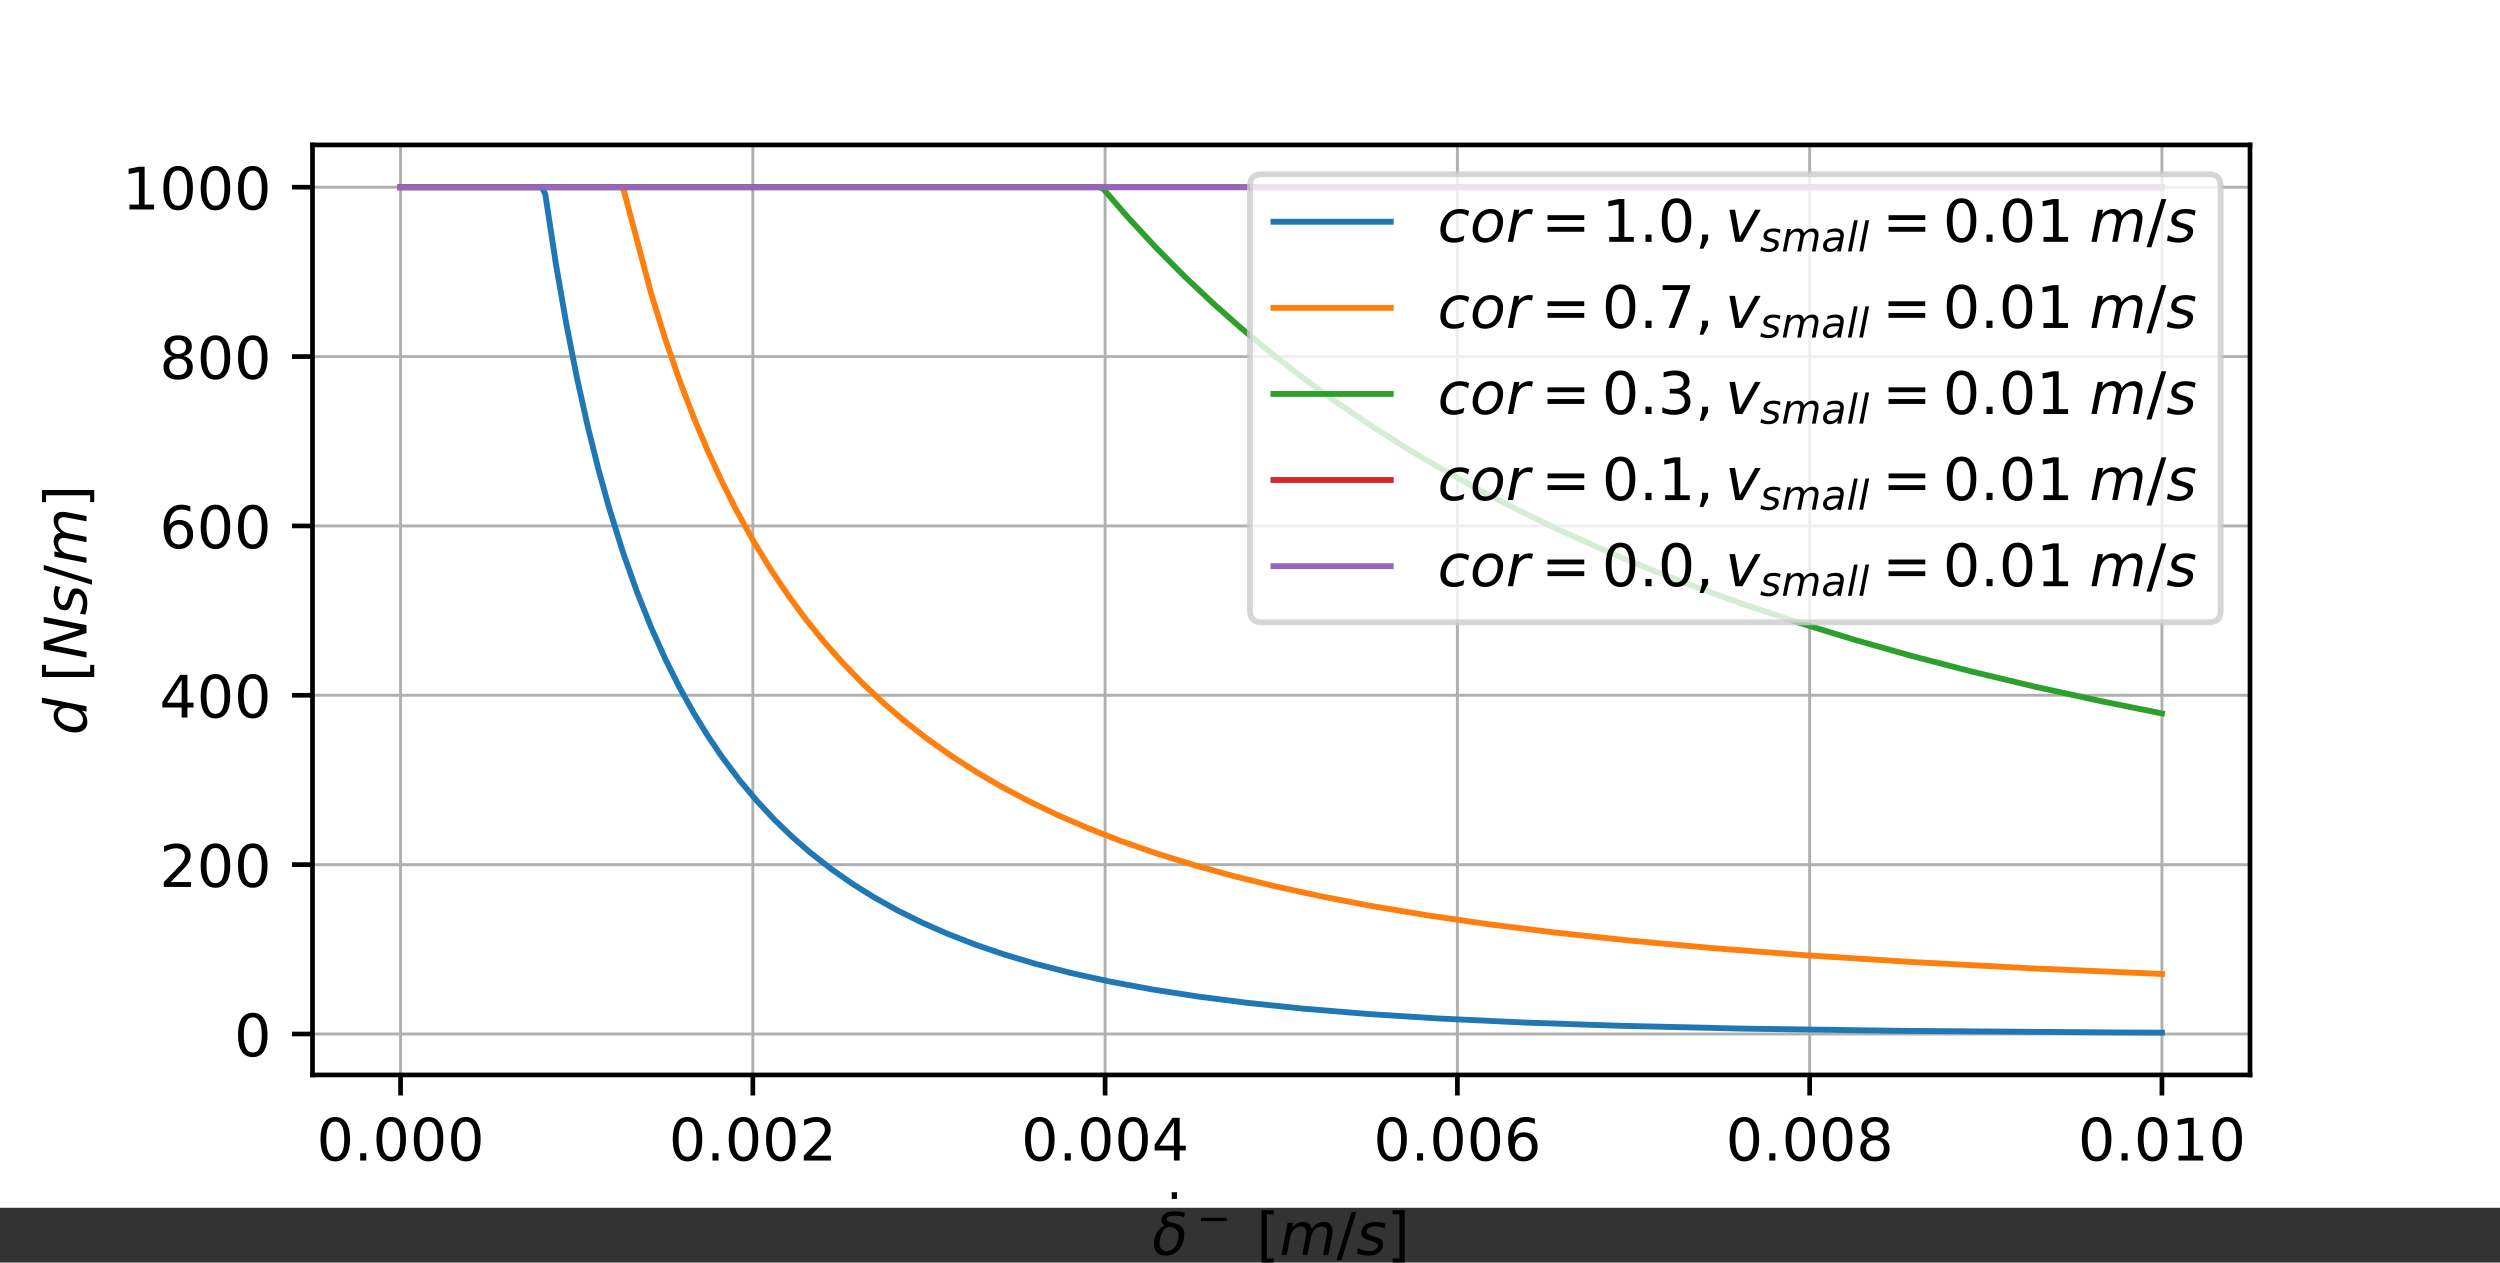 <?xml version="1.0" encoding="UTF-8" standalone="no"?>
<!-- Created with matplotlib (http://matplotlib.org/) -->

<svg
   xmlns:dc="http://purl.org/dc/elements/1.1/"
   xmlns:cc="http://creativecommons.org/ns#"
   xmlns:rdf="http://www.w3.org/1999/02/22-rdf-syntax-ns#"
   xmlns:svg="http://www.w3.org/2000/svg"
   xmlns="http://www.w3.org/2000/svg"
   xmlns:xlink="http://www.w3.org/1999/xlink"
   xmlns:sodipodi="http://sodipodi.sourceforge.net/DTD/sodipodi-0.dtd"
   xmlns:inkscape="http://www.inkscape.org/namespaces/inkscape"
   height="215.256pt"
   version="1.1"
   viewBox="0 0 426.24 215.256"
   width="426.24pt"
   id="svg636"
   sodipodi:docname="plot_damping2.svg"
   inkscape:version="0.92.4 (5da689c313, 2019-01-14)">
  <rect x="0" y="0" width="426.24" height="215.256" fill="#333333" stroke="none"/>
  <sodipodi:namedview
     pagecolor="#ffffff"
     bordercolor="#666666"
     borderopacity="1"
     objecttolerance="10"
     gridtolerance="10"
     guidetolerance="10"
     inkscape:pageopacity="0"
     inkscape:pageshadow="2"
     inkscape:window-width="1340"
     inkscape:window-height="760"
     id="namedview638"
     showgrid="false"
     inkscape:zoom="0.50528169"
     inkscape:cx="37.602787"
     inkscape:cy="150.34174"
     inkscape:window-x="203"
     inkscape:window-y="44"
     inkscape:window-maximized="0"
     inkscape:current-layer="svg636" />
  <defs
     id="defs4"
     style="stroke-linecap:butt;stroke-linejoin:round">
    <style
       type="text/css"
       id="style2">
*{stroke-linecap:butt;stroke-linejoin:round;}
  </style>
  </defs>
  <g
     id="figure_1"
     style="stroke-linecap:butt;stroke-linejoin:round">
    <g
       id="patch_1"
       style="stroke-linecap:butt;stroke-linejoin:round">
      <path
         d="M 0,205.92 H 426.24 V 0 H 0 Z"
         style="fill:#ffffff;stroke-linecap:butt;stroke-linejoin:round"
         id="path6"
         inkscape:connector-curvature="0" />
    </g>
    <g
       id="axes_1"
       style="stroke-linecap:butt;stroke-linejoin:round">
      <g
         id="patch_2"
         style="stroke-linecap:butt;stroke-linejoin:round">
        <path
           d="M 53.28,183.269 H 383.616 V 24.71 H 53.28 Z"
           style="fill:#ffffff;stroke-linecap:butt;stroke-linejoin:round"
           id="path9"
           inkscape:connector-curvature="0" />
      </g>
      <g
         id="matplotlib.axis_1"
         style="stroke-linecap:butt;stroke-linejoin:round">
        <g
           id="xtick_1"
           style="stroke-linecap:butt;stroke-linejoin:round">
          <g
             id="line2d_1"
             style="stroke-linecap:butt;stroke-linejoin:round">
            <path
               clip-path="url(#pf0e136950c)"
               d="M 68.295,183.269 V 24.71"
               style="fill:none;stroke:#b0b0b0;stroke-width:0.5;stroke-linecap:square;stroke-linejoin:round"
               id="path12"
               inkscape:connector-curvature="0" />
          </g>
          <g
             id="line2d_2"
             style="stroke-linecap:butt;stroke-linejoin:round">
            <defs
               id="defs16">
              <path
                 d="M 0,0 V 3.5"
                 id="me7df1931cd"
                 style="stroke:#000000;stroke-width:0.8;stroke-linecap:butt;stroke-linejoin:round"
                 inkscape:connector-curvature="0" />
            </defs>
            <g
               id="g20"
               style="stroke-linecap:butt;stroke-linejoin:round">
              <use
                 style="stroke:#000000;stroke-width:0.8;stroke-linecap:butt;stroke-linejoin:round"
                 x="68.295"
                 xlink:href="#me7df1931cd"
                 y="183.269"
                 id="use18"
                 width="100%"
                 height="100%" />
            </g>
          </g>
          <g
             id="text_1"
             style="stroke-linecap:butt;stroke-linejoin:round">
            <!-- 0.000 -->
            <defs
               id="defs25">
              <path
                 d="m 31.781,66.406 q -7.609,0 -11.453,-7.5 Q 16.5,51.422 16.5,36.375 q 0,-14.984 3.828,-22.484 3.844,-7.5 11.453,-7.5 7.672,0 11.5,7.5 3.844,7.5 3.844,22.484 0,15.047 -3.844,22.531 -3.828,7.5 -11.5,7.5 z m 0,7.812 q 12.266,0 18.734,-9.703 6.469,-9.688 6.469,-28.141 0,-18.406 -6.469,-28.109 -6.469,-9.688 -18.734,-9.688 -12.25,0 -18.719,9.688 Q 6.594,17.969 6.594,36.375 q 0,18.453 6.469,28.141 6.469,9.703 18.719,9.703 z"
                 id="DejaVuSans-30"
                 inkscape:connector-curvature="0"
                 style="stroke-linecap:butt;stroke-linejoin:round" />
              <path
                 d="M 10.688,12.406 H 21 V 0 H 10.688 Z"
                 id="DejaVuSans-2e"
                 inkscape:connector-curvature="0"
                 style="stroke-linecap:butt;stroke-linejoin:round" />
            </defs>
            <g
               transform="matrix(0.1,0,0,-0.1,53.981,197.867)"
               id="g37"
               style="stroke-linecap:butt;stroke-linejoin:round">
              <use
                 xlink:href="#DejaVuSans-30"
                 id="use27"
                 style="stroke-linecap:butt;stroke-linejoin:round"
                 x="0"
                 y="0"
                 width="100%"
                 height="100%" />
              <use
                 x="63.623"
                 xlink:href="#DejaVuSans-2e"
                 id="use29"
                 style="stroke-linecap:butt;stroke-linejoin:round"
                 y="0"
                 width="100%"
                 height="100%" />
              <use
                 x="95.41"
                 xlink:href="#DejaVuSans-30"
                 id="use31"
                 style="stroke-linecap:butt;stroke-linejoin:round"
                 y="0"
                 width="100%"
                 height="100%" />
              <use
                 x="159.033"
                 xlink:href="#DejaVuSans-30"
                 id="use33"
                 style="stroke-linecap:butt;stroke-linejoin:round"
                 y="0"
                 width="100%"
                 height="100%" />
              <use
                 x="222.656"
                 xlink:href="#DejaVuSans-30"
                 id="use35"
                 style="stroke-linecap:butt;stroke-linejoin:round"
                 y="0"
                 width="100%"
                 height="100%" />
            </g>
          </g>
        </g>
        <g
           id="xtick_2"
           style="stroke-linecap:butt;stroke-linejoin:round">
          <g
             id="line2d_3"
             style="stroke-linecap:butt;stroke-linejoin:round">
            <path
               clip-path="url(#pf0e136950c)"
               d="M 128.356,183.269 V 24.71"
               style="fill:none;stroke:#b0b0b0;stroke-width:0.5;stroke-linecap:square;stroke-linejoin:round"
               id="path41"
               inkscape:connector-curvature="0" />
          </g>
          <g
             id="line2d_4"
             style="stroke-linecap:butt;stroke-linejoin:round">
            <g
               id="g46"
               style="stroke-linecap:butt;stroke-linejoin:round">
              <use
                 style="stroke:#000000;stroke-width:0.8;stroke-linecap:butt;stroke-linejoin:round"
                 x="128.356"
                 xlink:href="#me7df1931cd"
                 y="183.269"
                 id="use44"
                 width="100%"
                 height="100%" />
            </g>
          </g>
          <g
             id="text_2"
             style="stroke-linecap:butt;stroke-linejoin:round">
            <!-- 0.002 -->
            <defs
               id="defs50">
              <path
                 d="M 19.188,8.297 H 53.609 V 0 H 7.328 v 8.297 q 5.609,5.812 15.297,15.594 9.703,9.797 12.188,12.641 4.734,5.312 6.609,9 1.891,3.688 1.891,7.25 0,5.812 -4.078,9.469 -4.078,3.672 -10.625,3.672 -4.641,0 -9.797,-1.609 -5.141,-1.609 -11,-4.891 v 9.969 Q 13.766,71.781 18.938,73 q 5.188,1.219 9.484,1.219 11.328,0 18.062,-5.672 6.734,-5.656 6.734,-15.125 0,-4.5 -1.688,-8.531 Q 49.859,40.875 45.406,35.406 44.188,33.984 37.641,27.219 31.109,20.453 19.188,8.297 Z"
                 id="DejaVuSans-32"
                 inkscape:connector-curvature="0"
                 style="stroke-linecap:butt;stroke-linejoin:round" />
            </defs>
            <g
               transform="matrix(0.1,0,0,-0.1,114.042,197.867)"
               id="g62"
               style="stroke-linecap:butt;stroke-linejoin:round">
              <use
                 xlink:href="#DejaVuSans-30"
                 id="use52"
                 style="stroke-linecap:butt;stroke-linejoin:round"
                 x="0"
                 y="0"
                 width="100%"
                 height="100%" />
              <use
                 x="63.623"
                 xlink:href="#DejaVuSans-2e"
                 id="use54"
                 style="stroke-linecap:butt;stroke-linejoin:round"
                 y="0"
                 width="100%"
                 height="100%" />
              <use
                 x="95.41"
                 xlink:href="#DejaVuSans-30"
                 id="use56"
                 style="stroke-linecap:butt;stroke-linejoin:round"
                 y="0"
                 width="100%"
                 height="100%" />
              <use
                 x="159.033"
                 xlink:href="#DejaVuSans-30"
                 id="use58"
                 style="stroke-linecap:butt;stroke-linejoin:round"
                 y="0"
                 width="100%"
                 height="100%" />
              <use
                 x="222.656"
                 xlink:href="#DejaVuSans-32"
                 id="use60"
                 style="stroke-linecap:butt;stroke-linejoin:round"
                 y="0"
                 width="100%"
                 height="100%" />
            </g>
          </g>
        </g>
        <g
           id="xtick_3"
           style="stroke-linecap:butt;stroke-linejoin:round">
          <g
             id="line2d_5"
             style="stroke-linecap:butt;stroke-linejoin:round">
            <path
               clip-path="url(#pf0e136950c)"
               d="M 188.417,183.269 V 24.71"
               style="fill:none;stroke:#b0b0b0;stroke-width:0.5;stroke-linecap:square;stroke-linejoin:round"
               id="path66"
               inkscape:connector-curvature="0" />
          </g>
          <g
             id="line2d_6"
             style="stroke-linecap:butt;stroke-linejoin:round">
            <g
               id="g71"
               style="stroke-linecap:butt;stroke-linejoin:round">
              <use
                 style="stroke:#000000;stroke-width:0.8;stroke-linecap:butt;stroke-linejoin:round"
                 x="188.417"
                 xlink:href="#me7df1931cd"
                 y="183.269"
                 id="use69"
                 width="100%"
                 height="100%" />
            </g>
          </g>
          <g
             id="text_3"
             style="stroke-linecap:butt;stroke-linejoin:round">
            <!-- 0.004 -->
            <defs
               id="defs75">
              <path
                 d="M 37.797,64.312 12.891,25.391 h 24.906 z m -2.594,8.594 h 12.406 V 25.391 h 10.406 V 17.188 H 47.609 V 0 h -9.812 V 17.188 H 4.891 v 9.516 z"
                 id="DejaVuSans-34"
                 inkscape:connector-curvature="0"
                 style="stroke-linecap:butt;stroke-linejoin:round" />
            </defs>
            <g
               transform="matrix(0.1,0,0,-0.1,174.103,197.867)"
               id="g87"
               style="stroke-linecap:butt;stroke-linejoin:round">
              <use
                 xlink:href="#DejaVuSans-30"
                 id="use77"
                 style="stroke-linecap:butt;stroke-linejoin:round"
                 x="0"
                 y="0"
                 width="100%"
                 height="100%" />
              <use
                 x="63.623"
                 xlink:href="#DejaVuSans-2e"
                 id="use79"
                 style="stroke-linecap:butt;stroke-linejoin:round"
                 y="0"
                 width="100%"
                 height="100%" />
              <use
                 x="95.41"
                 xlink:href="#DejaVuSans-30"
                 id="use81"
                 style="stroke-linecap:butt;stroke-linejoin:round"
                 y="0"
                 width="100%"
                 height="100%" />
              <use
                 x="159.033"
                 xlink:href="#DejaVuSans-30"
                 id="use83"
                 style="stroke-linecap:butt;stroke-linejoin:round"
                 y="0"
                 width="100%"
                 height="100%" />
              <use
                 x="222.656"
                 xlink:href="#DejaVuSans-34"
                 id="use85"
                 style="stroke-linecap:butt;stroke-linejoin:round"
                 y="0"
                 width="100%"
                 height="100%" />
            </g>
          </g>
        </g>
        <g
           id="xtick_4"
           style="stroke-linecap:butt;stroke-linejoin:round">
          <g
             id="line2d_7"
             style="stroke-linecap:butt;stroke-linejoin:round">
            <path
               clip-path="url(#pf0e136950c)"
               d="M 248.479,183.269 V 24.71"
               style="fill:none;stroke:#b0b0b0;stroke-width:0.5;stroke-linecap:square;stroke-linejoin:round"
               id="path91"
               inkscape:connector-curvature="0" />
          </g>
          <g
             id="line2d_8"
             style="stroke-linecap:butt;stroke-linejoin:round">
            <g
               id="g96"
               style="stroke-linecap:butt;stroke-linejoin:round">
              <use
                 style="stroke:#000000;stroke-width:0.8;stroke-linecap:butt;stroke-linejoin:round"
                 x="248.479"
                 xlink:href="#me7df1931cd"
                 y="183.269"
                 id="use94"
                 width="100%"
                 height="100%" />
            </g>
          </g>
          <g
             id="text_4"
             style="stroke-linecap:butt;stroke-linejoin:round">
            <!-- 0.006 -->
            <defs
               id="defs100">
              <path
                 d="m 33.016,40.375 q -6.641,0 -10.531,-4.547 -3.875,-4.531 -3.875,-12.438 0,-7.859 3.875,-12.438 3.891,-4.562 10.531,-4.562 6.641,0 10.516,4.562 3.875,4.578 3.875,12.438 0,7.906 -3.875,12.438 Q 39.656,40.375 33.016,40.375 Z M 52.594,71.297 V 62.312 q -3.719,1.75 -7.5,2.672 -3.781,0.938 -7.5,0.938 -9.766,0 -14.922,-6.594 -5.141,-6.594 -5.875,-19.922 2.875,4.25 7.219,6.516 4.359,2.266 9.578,2.266 10.984,0 17.359,-6.672 6.375,-6.656 6.375,-18.125 0,-11.234 -6.641,-18.031 -6.641,-6.781 -17.672,-6.781 -12.656,0 -19.344,9.688 -6.688,9.703 -6.688,28.109 0,17.281 8.203,27.562 8.203,10.281 22.016,10.281 3.719,0 7.5,-0.734 3.781,-0.734 7.891,-2.188 z"
                 id="DejaVuSans-36"
                 inkscape:connector-curvature="0"
                 style="stroke-linecap:butt;stroke-linejoin:round" />
            </defs>
            <g
               transform="matrix(0.1,0,0,-0.1,234.164,197.867)"
               id="g112"
               style="stroke-linecap:butt;stroke-linejoin:round">
              <use
                 xlink:href="#DejaVuSans-30"
                 id="use102"
                 style="stroke-linecap:butt;stroke-linejoin:round"
                 x="0"
                 y="0"
                 width="100%"
                 height="100%" />
              <use
                 x="63.623"
                 xlink:href="#DejaVuSans-2e"
                 id="use104"
                 style="stroke-linecap:butt;stroke-linejoin:round"
                 y="0"
                 width="100%"
                 height="100%" />
              <use
                 x="95.41"
                 xlink:href="#DejaVuSans-30"
                 id="use106"
                 style="stroke-linecap:butt;stroke-linejoin:round"
                 y="0"
                 width="100%"
                 height="100%" />
              <use
                 x="159.033"
                 xlink:href="#DejaVuSans-30"
                 id="use108"
                 style="stroke-linecap:butt;stroke-linejoin:round"
                 y="0"
                 width="100%"
                 height="100%" />
              <use
                 x="222.656"
                 xlink:href="#DejaVuSans-36"
                 id="use110"
                 style="stroke-linecap:butt;stroke-linejoin:round"
                 y="0"
                 width="100%"
                 height="100%" />
            </g>
          </g>
        </g>
        <g
           id="xtick_5"
           style="stroke-linecap:butt;stroke-linejoin:round">
          <g
             id="line2d_9"
             style="stroke-linecap:butt;stroke-linejoin:round">
            <path
               clip-path="url(#pf0e136950c)"
               d="M 308.54,183.269 V 24.71"
               style="fill:none;stroke:#b0b0b0;stroke-width:0.5;stroke-linecap:square;stroke-linejoin:round"
               id="path116"
               inkscape:connector-curvature="0" />
          </g>
          <g
             id="line2d_10"
             style="stroke-linecap:butt;stroke-linejoin:round">
            <g
               id="g121"
               style="stroke-linecap:butt;stroke-linejoin:round">
              <use
                 style="stroke:#000000;stroke-width:0.8;stroke-linecap:butt;stroke-linejoin:round"
                 x="308.54"
                 xlink:href="#me7df1931cd"
                 y="183.269"
                 id="use119"
                 width="100%"
                 height="100%" />
            </g>
          </g>
          <g
             id="text_5"
             style="stroke-linecap:butt;stroke-linejoin:round">
            <!-- 0.008 -->
            <defs
               id="defs125">
              <path
                 d="m 31.781,34.625 q -7.031,0 -11.062,-3.766 -4.016,-3.766 -4.016,-10.344 0,-6.594 4.016,-10.359 4.031,-3.766 11.062,-3.766 7.031,0 11.078,3.781 4.062,3.797 4.062,10.344 0,6.578 -4.031,10.344 Q 38.875,34.625 31.781,34.625 Z m -9.859,4.188 Q 15.578,40.375 12.031,44.719 8.5,49.078 8.5,55.328 q 0,8.734 6.219,13.812 6.234,5.078 17.062,5.078 10.891,0 17.094,-5.078 6.203,-5.078 6.203,-13.812 0,-6.25 -3.547,-10.609 Q 48,40.375 41.703,38.812 q 7.125,-1.656 11.094,-6.5 3.984,-4.828 3.984,-11.797 0,-10.609 -6.469,-16.281 -6.469,-5.656 -18.531,-5.656 -12.047,0 -18.531,5.656 -6.469,5.672 -6.469,16.281 0,6.969 4,11.797 4.016,4.844 11.141,6.5 z M 18.312,54.391 q 0,-5.656 3.531,-8.828 3.547,-3.172 9.938,-3.172 6.359,0 9.938,3.172 3.594,3.172 3.594,8.828 0,5.672 -3.594,8.844 -3.578,3.172 -9.938,3.172 -6.391,0 -9.938,-3.172 Q 18.312,60.062 18.312,54.391 Z"
                 id="DejaVuSans-38"
                 inkscape:connector-curvature="0"
                 style="stroke-linecap:butt;stroke-linejoin:round" />
            </defs>
            <g
               transform="matrix(0.1,0,0,-0.1,294.226,197.867)"
               id="g137"
               style="stroke-linecap:butt;stroke-linejoin:round">
              <use
                 xlink:href="#DejaVuSans-30"
                 id="use127"
                 style="stroke-linecap:butt;stroke-linejoin:round"
                 x="0"
                 y="0"
                 width="100%"
                 height="100%" />
              <use
                 x="63.623"
                 xlink:href="#DejaVuSans-2e"
                 id="use129"
                 style="stroke-linecap:butt;stroke-linejoin:round"
                 y="0"
                 width="100%"
                 height="100%" />
              <use
                 x="95.41"
                 xlink:href="#DejaVuSans-30"
                 id="use131"
                 style="stroke-linecap:butt;stroke-linejoin:round"
                 y="0"
                 width="100%"
                 height="100%" />
              <use
                 x="159.033"
                 xlink:href="#DejaVuSans-30"
                 id="use133"
                 style="stroke-linecap:butt;stroke-linejoin:round"
                 y="0"
                 width="100%"
                 height="100%" />
              <use
                 x="222.656"
                 xlink:href="#DejaVuSans-38"
                 id="use135"
                 style="stroke-linecap:butt;stroke-linejoin:round"
                 y="0"
                 width="100%"
                 height="100%" />
            </g>
          </g>
        </g>
        <g
           id="xtick_6"
           style="stroke-linecap:butt;stroke-linejoin:round">
          <g
             id="line2d_11"
             style="stroke-linecap:butt;stroke-linejoin:round">
            <path
               clip-path="url(#pf0e136950c)"
               d="M 368.601,183.269 V 24.71"
               style="fill:none;stroke:#b0b0b0;stroke-width:0.5;stroke-linecap:square;stroke-linejoin:round"
               id="path141"
               inkscape:connector-curvature="0" />
          </g>
          <g
             id="line2d_12"
             style="stroke-linecap:butt;stroke-linejoin:round">
            <g
               id="g146"
               style="stroke-linecap:butt;stroke-linejoin:round">
              <use
                 style="stroke:#000000;stroke-width:0.8;stroke-linecap:butt;stroke-linejoin:round"
                 x="368.601"
                 xlink:href="#me7df1931cd"
                 y="183.269"
                 id="use144"
                 width="100%"
                 height="100%" />
            </g>
          </g>
          <g
             id="text_6"
             style="stroke-linecap:butt;stroke-linejoin:round">
            <!-- 0.010 -->
            <defs
               id="defs150">
              <path
                 d="m 12.406,8.297 h 16.109 v 55.625 L 10.984,60.406 v 8.984 l 17.438,3.516 H 38.281 V 8.297 H 54.391 V 0 H 12.406 Z"
                 id="DejaVuSans-31"
                 inkscape:connector-curvature="0"
                 style="stroke-linecap:butt;stroke-linejoin:round" />
            </defs>
            <g
               transform="matrix(0.1,0,0,-0.1,354.287,197.867)"
               id="g162"
               style="stroke-linecap:butt;stroke-linejoin:round">
              <use
                 xlink:href="#DejaVuSans-30"
                 id="use152"
                 style="stroke-linecap:butt;stroke-linejoin:round"
                 x="0"
                 y="0"
                 width="100%"
                 height="100%" />
              <use
                 x="63.623"
                 xlink:href="#DejaVuSans-2e"
                 id="use154"
                 style="stroke-linecap:butt;stroke-linejoin:round"
                 y="0"
                 width="100%"
                 height="100%" />
              <use
                 x="95.41"
                 xlink:href="#DejaVuSans-30"
                 id="use156"
                 style="stroke-linecap:butt;stroke-linejoin:round"
                 y="0"
                 width="100%"
                 height="100%" />
              <use
                 x="159.033"
                 xlink:href="#DejaVuSans-31"
                 id="use158"
                 style="stroke-linecap:butt;stroke-linejoin:round"
                 y="0"
                 width="100%"
                 height="100%" />
              <use
                 x="222.656"
                 xlink:href="#DejaVuSans-30"
                 id="use160"
                 style="stroke-linecap:butt;stroke-linejoin:round"
                 y="0"
                 width="100%"
                 height="100%" />
            </g>
          </g>
        </g>
        <g
           id="text_7"
           style="stroke-linecap:butt;stroke-linejoin:round">
          <!-- $\dot{\delta}^- \; [m/s]$ -->
          <defs
             id="defs174">
            <path
               d="m -29.594,75.984 h 8.984 V 64.594 H -29.594 Z M -25,56 Z"
               id="DejaVuSans-307"
               inkscape:connector-curvature="0"
               style="stroke-linecap:butt;stroke-linejoin:round" />
            <path
               d="M 54.25,63.328 Q 49.953,66.75 38.281,66.75 25.922,66.75 24.812,61.031 23.922,56.547 36.375,54.203 46.141,52.391 50.828,46.922 56.5,40.328 53.859,26.812 51.312,13.875 43.172,6.25 34.969,-1.422 23.25,-1.422 11.578,-1.422 6.344,6.25 1.125,13.875 3.766,27.297 5.672,37.25 13.922,45.312 q 3.219,3.125 7.219,4.891 -6.875,3.844 -5.516,10.734 2.594,13.281 24.125,13.281 10.781,0 15.969,-3.422 z M 27.391,47.75 Q 23.828,46.344 20.406,42.781 15.141,37.25 13.234,27.297 11.281,17.391 14.359,11.812 17.484,6.203 24.75,6.203 q 7.188,0 12.453,5.656 5.328,5.672 7.141,14.953 1.844,9.719 -1.672,14.406 -3.75,5.016 -9.812,5.562 -3.078,0.297 -5.469,0.969 z"
               id="DejaVuSans-Oblique-3b4"
               inkscape:connector-curvature="0"
               style="stroke-linecap:butt;stroke-linejoin:round" />
            <path
               d="M 10.594,35.5 H 73.188 V 27.203 H 10.594 Z"
               id="DejaVuSans-2212"
               inkscape:connector-curvature="0"
               style="stroke-linecap:butt;stroke-linejoin:round" />
            <path
               d="M 8.594,75.984 H 29.297 V 69 H 17.578 V -6.203 h 11.719 V -13.188 H 8.594 Z"
               id="DejaVuSans-5b"
               inkscape:connector-curvature="0"
               style="stroke-linecap:butt;stroke-linejoin:round" />
            <path
               d="M 89.797,33.016 83.406,0 h -8.984 l 6.297,32.719 q 0.391,2.094 0.578,3.609 Q 81.5,37.844 81.5,38.922 81.5,43.312 79.047,45.75 q -2.438,2.438 -6.828,2.438 -6.547,0 -11.672,-4.906 -5.125,-4.906 -6.641,-12.766 L 47.906,0 H 38.922 L 45.312,32.719 q 0.391,1.797 0.578,3.328 0.203,1.547 0.203,2.766 0,4.453 -2.438,6.906 -2.438,2.469 -6.734,2.469 -6.641,0 -11.781,-4.906 Q 20.016,38.375 18.5,30.516 L 12.5,0 H 3.516 l 10.688,54.688 H 23.188 l -1.703,-8.5 q 3.656,4.797 8.562,7.297 Q 34.969,56 40.578,56 q 5.953,0 9.781,-3.125 3.844,-3.125 4.625,-8.688 4.094,5.766 9.484,8.781 Q 69.875,56 75.875,56 q 7.031,0 10.859,-4.047 3.844,-4.047 3.844,-11.469 0,-1.609 -0.203,-3.547 -0.188,-1.922 -0.578,-3.922 z"
               id="DejaVuSans-Oblique-6d"
               inkscape:connector-curvature="0"
               style="stroke-linecap:butt;stroke-linejoin:round" />
            <path
               d="M 25.391,72.906 H 33.688 L 8.297,-9.281 H 0 Z"
               id="DejaVuSans-2f"
               inkscape:connector-curvature="0"
               style="stroke-linecap:butt;stroke-linejoin:round" />
            <path
               d="m 50,53.078 -1.703,-8.5 Q 44.734,46.531 40.766,47.5 36.812,48.484 32.625,48.484 q -7.094,0 -11.172,-2.422 -4.062,-2.406 -4.062,-6.562 0,-4.828 9.469,-7.422 0.734,-0.188 1.078,-0.297 l 2.875,-0.875 q 8.984,-2.484 11.984,-5.219 3,-2.734 3,-7.469 0,-8.703 -6.906,-14.172 -6.906,-5.469 -18.094,-5.469 -4.344,0 -9.125,0.844 Q 6.891,0.25 1.125,2 l 1.75,9.281 q 4.938,-2.547 9.719,-3.859 4.797,-1.312 9.188,-1.312 6.594,0 10.719,2.828 4.125,2.828 4.125,7.172 0,4.688 -10.844,7.578 l -0.922,0.234 -3.078,0.781 Q 14.938,26.516 11.766,29.469 8.594,32.422 8.594,37.016 8.594,45.75 15.156,50.875 21.734,56 33.016,56 q 4.438,0 8.656,-0.734 Q 45.906,54.547 50,53.078 Z"
               id="DejaVuSans-Oblique-73"
               inkscape:connector-curvature="0"
               style="stroke-linecap:butt;stroke-linejoin:round" />
            <path
               d="M 30.422,75.984 V -13.188 H 9.719 v 6.984 H 21.391 V 69 H 9.719 v 6.984 z"
               id="DejaVuSans-5d"
               inkscape:connector-curvature="0"
               style="stroke-linecap:butt;stroke-linejoin:round" />
          </defs>
          <g
             transform="matrix(0.1,0,0,-0.1,196.448,213.967)"
             id="g192"
             style="stroke-linecap:butt;stroke-linejoin:round">
            <use
               transform="translate(62.889,31.016)"
               xlink:href="#DejaVuSans-307"
               id="use176"
               style="stroke-linecap:butt;stroke-linejoin:round"
               x="0"
               y="0"
               width="100%"
               height="100%" />
            <use
               transform="translate(0,0.297)"
               xlink:href="#DejaVuSans-Oblique-3b4"
               id="use178"
               style="stroke-linecap:butt;stroke-linejoin:round"
               x="0"
               y="0"
               width="100%"
               height="100%" />
            <use
               transform="matrix(0.7,0,0,0.7,75.776,38.578)"
               xlink:href="#DejaVuSans-2212"
               id="use180"
               style="stroke-linecap:butt;stroke-linejoin:round"
               x="0"
               y="0"
               width="100%"
               height="100%" />
            <use
               transform="translate(177.86,0.297)"
               xlink:href="#DejaVuSans-5b"
               id="use182"
               style="stroke-linecap:butt;stroke-linejoin:round"
               x="0"
               y="0"
               width="100%"
               height="100%" />
            <use
               transform="translate(216.874,0.297)"
               xlink:href="#DejaVuSans-Oblique-6d"
               id="use184"
               style="stroke-linecap:butt;stroke-linejoin:round"
               x="0"
               y="0"
               width="100%"
               height="100%" />
            <use
               transform="translate(314.286,0.297)"
               xlink:href="#DejaVuSans-2f"
               id="use186"
               style="stroke-linecap:butt;stroke-linejoin:round"
               x="0"
               y="0"
               width="100%"
               height="100%" />
            <use
               transform="translate(347.977,0.297)"
               xlink:href="#DejaVuSans-Oblique-73"
               id="use188"
               style="stroke-linecap:butt;stroke-linejoin:round"
               x="0"
               y="0"
               width="100%"
               height="100%" />
            <use
               transform="translate(400.077,0.297)"
               xlink:href="#DejaVuSans-5d"
               id="use190"
               style="stroke-linecap:butt;stroke-linejoin:round"
               x="0"
               y="0"
               width="100%"
               height="100%" />
          </g>
        </g>
      </g>
      <g
         id="matplotlib.axis_2"
         style="stroke-linecap:butt;stroke-linejoin:round">
        <g
           id="ytick_1"
           style="stroke-linecap:butt;stroke-linejoin:round">
          <g
             id="line2d_13"
             style="stroke-linecap:butt;stroke-linejoin:round">
            <path
               clip-path="url(#pf0e136950c)"
               d="M 53.28,176.293 H 383.616"
               style="fill:none;stroke:#b0b0b0;stroke-width:0.5;stroke-linecap:square;stroke-linejoin:round"
               id="path196"
               inkscape:connector-curvature="0" />
          </g>
          <g
             id="line2d_14"
             style="stroke-linecap:butt;stroke-linejoin:round">
            <defs
               id="defs200">
              <path
                 d="M 0,0 H -3.5"
                 id="me0d2b6d894"
                 style="stroke:#000000;stroke-width:0.8;stroke-linecap:butt;stroke-linejoin:round"
                 inkscape:connector-curvature="0" />
            </defs>
            <g
               id="g204"
               style="stroke-linecap:butt;stroke-linejoin:round">
              <use
                 style="stroke:#000000;stroke-width:0.8;stroke-linecap:butt;stroke-linejoin:round"
                 x="53.28"
                 xlink:href="#me0d2b6d894"
                 y="176.293"
                 id="use202"
                 width="100%"
                 height="100%" />
            </g>
          </g>
          <g
             id="text_8"
             style="stroke-linecap:butt;stroke-linejoin:round">
            <!-- 0 -->
            <g
               transform="matrix(0.1,0,0,-0.1,39.917,180.092)"
               id="g209"
               style="stroke-linecap:butt;stroke-linejoin:round">
              <use
                 xlink:href="#DejaVuSans-30"
                 id="use207"
                 style="stroke-linecap:butt;stroke-linejoin:round"
                 x="0"
                 y="0"
                 width="100%"
                 height="100%" />
            </g>
          </g>
        </g>
        <g
           id="ytick_2"
           style="stroke-linecap:butt;stroke-linejoin:round">
          <g
             id="line2d_15"
             style="stroke-linecap:butt;stroke-linejoin:round">
            <path
               clip-path="url(#pf0e136950c)"
               d="M 53.28,147.418 H 383.616"
               style="fill:none;stroke:#b0b0b0;stroke-width:0.5;stroke-linecap:square;stroke-linejoin:round"
               id="path213"
               inkscape:connector-curvature="0" />
          </g>
          <g
             id="line2d_16"
             style="stroke-linecap:butt;stroke-linejoin:round">
            <g
               id="g218"
               style="stroke-linecap:butt;stroke-linejoin:round">
              <use
                 style="stroke:#000000;stroke-width:0.8;stroke-linecap:butt;stroke-linejoin:round"
                 x="53.28"
                 xlink:href="#me0d2b6d894"
                 y="147.418"
                 id="use216"
                 width="100%"
                 height="100%" />
            </g>
          </g>
          <g
             id="text_9"
             style="stroke-linecap:butt;stroke-linejoin:round">
            <!-- 200 -->
            <g
               transform="matrix(0.1,0,0,-0.1,27.192,151.217)"
               id="g227"
               style="stroke-linecap:butt;stroke-linejoin:round">
              <use
                 xlink:href="#DejaVuSans-32"
                 id="use221"
                 style="stroke-linecap:butt;stroke-linejoin:round"
                 x="0"
                 y="0"
                 width="100%"
                 height="100%" />
              <use
                 x="63.623"
                 xlink:href="#DejaVuSans-30"
                 id="use223"
                 style="stroke-linecap:butt;stroke-linejoin:round"
                 y="0"
                 width="100%"
                 height="100%" />
              <use
                 x="127.246"
                 xlink:href="#DejaVuSans-30"
                 id="use225"
                 style="stroke-linecap:butt;stroke-linejoin:round"
                 y="0"
                 width="100%"
                 height="100%" />
            </g>
          </g>
        </g>
        <g
           id="ytick_3"
           style="stroke-linecap:butt;stroke-linejoin:round">
          <g
             id="line2d_17"
             style="stroke-linecap:butt;stroke-linejoin:round">
            <path
               clip-path="url(#pf0e136950c)"
               d="M 53.28,118.543 H 383.616"
               style="fill:none;stroke:#b0b0b0;stroke-width:0.5;stroke-linecap:square;stroke-linejoin:round"
               id="path231"
               inkscape:connector-curvature="0" />
          </g>
          <g
             id="line2d_18"
             style="stroke-linecap:butt;stroke-linejoin:round">
            <g
               id="g236"
               style="stroke-linecap:butt;stroke-linejoin:round">
              <use
                 style="stroke:#000000;stroke-width:0.8;stroke-linecap:butt;stroke-linejoin:round"
                 x="53.28"
                 xlink:href="#me0d2b6d894"
                 y="118.543"
                 id="use234"
                 width="100%"
                 height="100%" />
            </g>
          </g>
          <g
             id="text_10"
             style="stroke-linecap:butt;stroke-linejoin:round">
            <!-- 400 -->
            <g
               transform="matrix(0.1,0,0,-0.1,27.192,122.342)"
               id="g245"
               style="stroke-linecap:butt;stroke-linejoin:round">
              <use
                 xlink:href="#DejaVuSans-34"
                 id="use239"
                 style="stroke-linecap:butt;stroke-linejoin:round"
                 x="0"
                 y="0"
                 width="100%"
                 height="100%" />
              <use
                 x="63.623"
                 xlink:href="#DejaVuSans-30"
                 id="use241"
                 style="stroke-linecap:butt;stroke-linejoin:round"
                 y="0"
                 width="100%"
                 height="100%" />
              <use
                 x="127.246"
                 xlink:href="#DejaVuSans-30"
                 id="use243"
                 style="stroke-linecap:butt;stroke-linejoin:round"
                 y="0"
                 width="100%"
                 height="100%" />
            </g>
          </g>
        </g>
        <g
           id="ytick_4"
           style="stroke-linecap:butt;stroke-linejoin:round">
          <g
             id="line2d_19"
             style="stroke-linecap:butt;stroke-linejoin:round">
            <path
               clip-path="url(#pf0e136950c)"
               d="M 53.28,89.668 H 383.616"
               style="fill:none;stroke:#b0b0b0;stroke-width:0.5;stroke-linecap:square;stroke-linejoin:round"
               id="path249"
               inkscape:connector-curvature="0" />
          </g>
          <g
             id="line2d_20"
             style="stroke-linecap:butt;stroke-linejoin:round">
            <g
               id="g254"
               style="stroke-linecap:butt;stroke-linejoin:round">
              <use
                 style="stroke:#000000;stroke-width:0.8;stroke-linecap:butt;stroke-linejoin:round"
                 x="53.28"
                 xlink:href="#me0d2b6d894"
                 y="89.668"
                 id="use252"
                 width="100%"
                 height="100%" />
            </g>
          </g>
          <g
             id="text_11"
             style="stroke-linecap:butt;stroke-linejoin:round">
            <!-- 600 -->
            <g
               transform="matrix(0.1,0,0,-0.1,27.192,93.467)"
               id="g263"
               style="stroke-linecap:butt;stroke-linejoin:round">
              <use
                 xlink:href="#DejaVuSans-36"
                 id="use257"
                 style="stroke-linecap:butt;stroke-linejoin:round"
                 x="0"
                 y="0"
                 width="100%"
                 height="100%" />
              <use
                 x="63.623"
                 xlink:href="#DejaVuSans-30"
                 id="use259"
                 style="stroke-linecap:butt;stroke-linejoin:round"
                 y="0"
                 width="100%"
                 height="100%" />
              <use
                 x="127.246"
                 xlink:href="#DejaVuSans-30"
                 id="use261"
                 style="stroke-linecap:butt;stroke-linejoin:round"
                 y="0"
                 width="100%"
                 height="100%" />
            </g>
          </g>
        </g>
        <g
           id="ytick_5"
           style="stroke-linecap:butt;stroke-linejoin:round">
          <g
             id="line2d_21"
             style="stroke-linecap:butt;stroke-linejoin:round">
            <path
               clip-path="url(#pf0e136950c)"
               d="M 53.28,60.793 H 383.616"
               style="fill:none;stroke:#b0b0b0;stroke-width:0.5;stroke-linecap:square;stroke-linejoin:round"
               id="path267"
               inkscape:connector-curvature="0" />
          </g>
          <g
             id="line2d_22"
             style="stroke-linecap:butt;stroke-linejoin:round">
            <g
               id="g272"
               style="stroke-linecap:butt;stroke-linejoin:round">
              <use
                 style="stroke:#000000;stroke-width:0.8;stroke-linecap:butt;stroke-linejoin:round"
                 x="53.28"
                 xlink:href="#me0d2b6d894"
                 y="60.793"
                 id="use270"
                 width="100%"
                 height="100%" />
            </g>
          </g>
          <g
             id="text_12"
             style="stroke-linecap:butt;stroke-linejoin:round">
            <!-- 800 -->
            <g
               transform="matrix(0.1,0,0,-0.1,27.192,64.592)"
               id="g281"
               style="stroke-linecap:butt;stroke-linejoin:round">
              <use
                 xlink:href="#DejaVuSans-38"
                 id="use275"
                 style="stroke-linecap:butt;stroke-linejoin:round"
                 x="0"
                 y="0"
                 width="100%"
                 height="100%" />
              <use
                 x="63.623"
                 xlink:href="#DejaVuSans-30"
                 id="use277"
                 style="stroke-linecap:butt;stroke-linejoin:round"
                 y="0"
                 width="100%"
                 height="100%" />
              <use
                 x="127.246"
                 xlink:href="#DejaVuSans-30"
                 id="use279"
                 style="stroke-linecap:butt;stroke-linejoin:round"
                 y="0"
                 width="100%"
                 height="100%" />
            </g>
          </g>
        </g>
        <g
           id="ytick_6"
           style="stroke-linecap:butt;stroke-linejoin:round">
          <g
             id="line2d_23"
             style="stroke-linecap:butt;stroke-linejoin:round">
            <path
               clip-path="url(#pf0e136950c)"
               d="M 53.28,31.918 H 383.616"
               style="fill:none;stroke:#b0b0b0;stroke-width:0.5;stroke-linecap:square;stroke-linejoin:round"
               id="path285"
               inkscape:connector-curvature="0" />
          </g>
          <g
             id="line2d_24"
             style="stroke-linecap:butt;stroke-linejoin:round">
            <g
               id="g290"
               style="stroke-linecap:butt;stroke-linejoin:round">
              <use
                 style="stroke:#000000;stroke-width:0.8;stroke-linecap:butt;stroke-linejoin:round"
                 x="53.28"
                 xlink:href="#me0d2b6d894"
                 y="31.918"
                 id="use288"
                 width="100%"
                 height="100%" />
            </g>
          </g>
          <g
             id="text_13"
             style="stroke-linecap:butt;stroke-linejoin:round">
            <!-- 1000 -->
            <g
               transform="matrix(0.1,0,0,-0.1,20.83,35.717)"
               id="g301"
               style="stroke-linecap:butt;stroke-linejoin:round">
              <use
                 xlink:href="#DejaVuSans-31"
                 id="use293"
                 style="stroke-linecap:butt;stroke-linejoin:round"
                 x="0"
                 y="0"
                 width="100%"
                 height="100%" />
              <use
                 x="63.623"
                 xlink:href="#DejaVuSans-30"
                 id="use295"
                 style="stroke-linecap:butt;stroke-linejoin:round"
                 y="0"
                 width="100%"
                 height="100%" />
              <use
                 x="127.246"
                 xlink:href="#DejaVuSans-30"
                 id="use297"
                 style="stroke-linecap:butt;stroke-linejoin:round"
                 y="0"
                 width="100%"
                 height="100%" />
              <use
                 x="190.869"
                 xlink:href="#DejaVuSans-30"
                 id="use299"
                 style="stroke-linecap:butt;stroke-linejoin:round"
                 y="0"
                 width="100%"
                 height="100%" />
            </g>
          </g>
        </g>
        <g
           id="text_14"
           style="stroke-linecap:butt;stroke-linejoin:round">
          <!-- $d \; [Ns/m]$ -->
          <defs
             id="defs307">
            <path
               d="M 41.797,8.203 Q 38.188,3.469 33.25,1.016 q -4.922,-2.438 -10.938,-2.438 -8.203,0 -12.969,5.594 -4.75,5.594 -4.75,15.312 0,8.109 2.875,15.453 2.891,7.344 8.359,13.156 3.609,3.859 8.141,5.875 Q 28.516,56 33.5,56 q 5.266,0 9.297,-2.547 4.031,-2.531 6.234,-7.266 l 5.859,29.797 h 9.031 L 49.125,0 h -9.031 z m -27.875,12.891 q 0,-7.078 3.188,-11.031 3.203,-3.953 8.875,-3.953 4.188,0 7.781,2.016 3.594,2.031 6.328,5.984 2.875,4.109 4.531,9.469 1.672,5.375 1.672,10.609 0,6.781 -3.203,10.578 -3.203,3.812 -8.812,3.812 -4.25,0 -7.922,-2 -3.656,-2 -6.234,-5.75 -2.844,-4.062 -4.531,-9.438 Q 13.922,26.031 13.922,21.094 Z"
               id="DejaVuSans-Oblique-64"
               inkscape:connector-curvature="0"
               style="stroke-linecap:butt;stroke-linejoin:round" />
            <path
               d="m 16.891,72.906 h 13.281 l 20.125,-62.5 12.203,62.5 h 9.625 L 57.906,0 H 44.578 L 24.516,62.891 12.312,0 h -9.625 z"
               id="DejaVuSans-Oblique-4e"
               inkscape:connector-curvature="0"
               style="stroke-linecap:butt;stroke-linejoin:round" />
          </defs>
          <g
             transform="matrix(0,-0.1,-0.1,0,14.75,125.34)"
             id="g323"
             style="stroke-linecap:butt;stroke-linejoin:round">
            <use
               transform="translate(0,0.016)"
               xlink:href="#DejaVuSans-Oblique-64"
               id="use309"
               style="stroke-linecap:butt;stroke-linejoin:round"
               x="0"
               y="0"
               width="100%"
               height="100%" />
            <use
               transform="translate(90.536,0.016)"
               xlink:href="#DejaVuSans-5b"
               id="use311"
               style="stroke-linecap:butt;stroke-linejoin:round"
               x="0"
               y="0"
               width="100%"
               height="100%" />
            <use
               transform="translate(129.549,0.016)"
               xlink:href="#DejaVuSans-Oblique-4e"
               id="use313"
               style="stroke-linecap:butt;stroke-linejoin:round"
               x="0"
               y="0"
               width="100%"
               height="100%" />
            <use
               transform="translate(204.354,0.016)"
               xlink:href="#DejaVuSans-Oblique-73"
               id="use315"
               style="stroke-linecap:butt;stroke-linejoin:round"
               x="0"
               y="0"
               width="100%"
               height="100%" />
            <use
               transform="translate(256.454,0.016)"
               xlink:href="#DejaVuSans-2f"
               id="use317"
               style="stroke-linecap:butt;stroke-linejoin:round"
               x="0"
               y="0"
               width="100%"
               height="100%" />
            <use
               transform="translate(290.145,0.016)"
               xlink:href="#DejaVuSans-Oblique-6d"
               id="use319"
               style="stroke-linecap:butt;stroke-linejoin:round"
               x="0"
               y="0"
               width="100%"
               height="100%" />
            <use
               transform="translate(387.557,0.016)"
               xlink:href="#DejaVuSans-5d"
               id="use321"
               style="stroke-linecap:butt;stroke-linejoin:round"
               x="0"
               y="0"
               width="100%"
               height="100%" />
          </g>
        </g>
      </g>
      <g
         id="line2d_25"
         style="stroke-linecap:butt;stroke-linejoin:round">
        <path
           clip-path="url(#pf0e136950c)"
           d="m 68.295,31.918 h 24.073 l 0.602,1.198 1.805,11.864 1.805,10.376 1.805,9.148 1.805,8.124 1.805,7.26 1.805,6.524 2.407,7.732 2.407,6.804 2.407,6.028 2.407,5.374 2.407,4.816 2.407,4.337 2.407,3.922 2.407,3.561 3.009,4.009 3.009,3.585 3.009,3.219 3.009,2.901 3.009,2.623 3.611,2.828 3.611,2.525 3.611,2.262 4.213,2.351 4.213,2.082 4.213,1.85 4.815,1.869 4.815,1.643 5.416,1.617 6.018,1.552 6.62,1.457 7.222,1.341 7.824,1.212 8.425,1.077 9.629,0.999 10.833,0.89 12.036,0.766 14.444,0.687 16.851,0.572 21.064,0.48 26.48,0.37 36.711,0.274 7.824,0.037 v 0"
           style="fill:none;stroke:#1f77b4;stroke-linecap:square;stroke-linejoin:round"
           id="path327"
           inkscape:connector-curvature="0" />
      </g>
      <g
         id="line2d_26"
         style="stroke-linecap:butt;stroke-linejoin:round">
        <path
           clip-path="url(#pf0e136950c)"
           d="m 68.295,31.918 h 37.914 l 4.815,18.152 2.407,7.751 2.407,6.975 2.407,6.308 2.407,5.731 2.407,5.228 2.407,4.786 3.009,5.441 3.009,4.916 3.009,4.461 3.009,4.064 3.009,3.715 3.009,3.407 3.611,3.73 3.611,3.387 3.611,3.086 3.611,2.82 4.213,2.994 4.213,2.715 4.213,2.469 4.815,2.558 4.815,2.312 5.416,2.344 5.416,2.107 6.018,2.101 6.62,2.059 6.62,1.832 7.222,1.777 7.824,1.703 8.425,1.615 9.629,1.612 10.231,1.486 11.434,1.433 12.638,1.356 14.444,1.314 15.647,1.199 18.054,1.155 20.462,1.08 22.267,0.964 v 0"
           style="fill:none;stroke:#ff7f0e;stroke-linecap:square;stroke-linejoin:round"
           id="path330"
           inkscape:connector-curvature="0" />
      </g>
      <g
         id="line2d_27"
         style="stroke-linecap:butt;stroke-linejoin:round">
        <path
           clip-path="url(#pf0e136950c)"
           d="M 68.295,31.918 H 187.455 l 0.602,0.236 4.213,4.858 4.815,5.199 4.815,4.857 4.815,4.548 4.815,4.267 5.416,4.495 5.416,4.202 5.416,3.936 6.018,4.089 6.018,3.818 6.018,3.572 6.62,3.671 6.62,3.424 7.222,3.481 7.222,3.24 7.824,3.264 7.824,3.032 8.425,3.031 9.027,3.004 9.629,2.955 9.629,2.723 10.231,2.664 10.833,2.591 11.434,2.505 10.231,2.06 v 0"
           style="fill:none;stroke:#2ca02c;stroke-linecap:square;stroke-linejoin:round"
           id="path333"
           inkscape:connector-curvature="0" />
      </g>
      <g
         id="line2d_28"
         style="stroke-linecap:butt;stroke-linejoin:round">
        <path
           clip-path="url(#pf0e136950c)"
           d="M 68.295,31.918 H 368.601 v 0"
           style="fill:none;stroke:#d62728;stroke-linecap:square;stroke-linejoin:round"
           id="path336"
           inkscape:connector-curvature="0" />
      </g>
      <g
         id="line2d_29"
         style="stroke-linecap:butt;stroke-linejoin:round">
        <path
           clip-path="url(#pf0e136950c)"
           d="M 68.295,31.918 H 368.601 v 0"
           style="fill:none;stroke:#9467bd;stroke-linecap:square;stroke-linejoin:round"
           id="path339"
           inkscape:connector-curvature="0" />
      </g>
      <g
         id="patch_3"
         style="stroke-linecap:butt;stroke-linejoin:round">
        <path
           d="M 53.28,183.269 V 24.71"
           style="fill:none;stroke:#000000;stroke-width:0.8;stroke-linecap:square;stroke-linejoin:miter"
           id="path342"
           inkscape:connector-curvature="0" />
      </g>
      <g
         id="patch_4"
         style="stroke-linecap:butt;stroke-linejoin:round">
        <path
           d="M 383.616,183.269 V 24.71"
           style="fill:none;stroke:#000000;stroke-width:0.8;stroke-linecap:square;stroke-linejoin:miter"
           id="path345"
           inkscape:connector-curvature="0" />
      </g>
      <g
         id="patch_5"
         style="stroke-linecap:butt;stroke-linejoin:round">
        <path
           d="M 53.28,183.269 H 383.616"
           style="fill:none;stroke:#000000;stroke-width:0.8;stroke-linecap:square;stroke-linejoin:miter"
           id="path348"
           inkscape:connector-curvature="0" />
      </g>
      <g
         id="patch_6"
         style="stroke-linecap:butt;stroke-linejoin:round">
        <path
           d="M 53.28,24.71 H 383.616"
           style="fill:none;stroke:#000000;stroke-width:0.8;stroke-linecap:square;stroke-linejoin:miter"
           id="path351"
           inkscape:connector-curvature="0" />
      </g>
      <g
         id="legend_1"
         style="stroke-linecap:butt;stroke-linejoin:round">
        <g
           id="patch_7"
           style="stroke-linecap:butt;stroke-linejoin:round">
          <path
             d="m 215.116,106.101 h 161.5 q 2,0 2,-2 V 31.71 q 0,-2 -2,-2 h -161.5 q -2,0 -2,2 v 72.391 q 0,2 2,2 z"
             style="opacity:0.8;fill:#ffffff;stroke:#cccccc;stroke-linecap:butt;stroke-linejoin:miter"
             id="path354"
             inkscape:connector-curvature="0" />
        </g>
        <g
           id="line2d_30"
           style="stroke-linecap:butt;stroke-linejoin:round">
          <path
             d="m 217.116,37.809 h 20"
             style="fill:none;stroke:#1f77b4;stroke-linecap:square;stroke-linejoin:round"
             id="path357"
             inkscape:connector-curvature="0" />
        </g>
        <g
           id="line2d_31"
           style="stroke-linecap:butt;stroke-linejoin:round" />
        <g
           id="text_15"
           style="stroke-linecap:butt;stroke-linejoin:round">
          <!-- $cor = 1.0, v_{small}=0.01 \; m/s$ -->
          <defs
             id="defs369">
            <path
               d="M 53.609,52.594 51.812,43.703 q -3.234,2.344 -6.875,3.516 -3.625,1.172 -7.531,1.172 -4.297,0 -8.188,-1.516 -3.875,-1.516 -6.516,-4.297 -4.203,-4.25 -6.5,-9.969 -2.281,-5.703 -2.281,-11.812 0,-7.375 3.688,-10.984 3.688,-3.609 11.203,-3.609 3.703,0 7.875,1.125 4.188,1.125 8.719,3.359 l -1.703,-8.875 q -3.906,-1.609 -8.031,-2.422 -4.125,-0.812 -8.469,-0.812 -10.891,0 -16.75,5.438 -5.859,5.453 -5.859,15.562 0,8.5 3.047,15.656 3.047,7.156 9.062,12.859 Q 20.797,52 26.312,54 q 5.531,2 12.062,2 3.812,0 7.562,-0.859 3.766,-0.844 7.672,-2.547 z"
               id="DejaVuSans-Oblique-63"
               inkscape:connector-curvature="0"
               style="stroke-linecap:butt;stroke-linejoin:round" />
            <path
               d="m 25.391,-1.422 q -9.625,0 -15.219,5.938 -5.578,5.938 -5.578,16.188 0,5.953 1.922,12.125 1.938,6.188 5.016,10.391 Q 16.359,49.75 22.312,52.875 28.266,56 35.797,56 q 9.328,0 15.062,-5.812 5.734,-5.797 5.734,-15.172 0,-6.5 -1.906,-12.953 Q 52.781,15.625 49.703,11.375 44.922,4.828 38.969,1.703 q -5.953,-3.125 -13.578,-3.125 z M 13.922,21 q 0,-7.422 3.094,-11.109 3.109,-3.688 9.406,-3.688 9.031,0 14.953,7.875 5.938,7.891 5.938,20 0,7.078 -3.172,10.688 -3.172,3.625 -9.328,3.625 -5.078,0 -9.031,-2.375 Q 21.828,43.656 18.703,38.812 16.406,35.203 15.156,30.562 13.922,25.922 13.922,21 Z"
               id="DejaVuSans-Oblique-6f"
               inkscape:connector-curvature="0"
               style="stroke-linecap:butt;stroke-linejoin:round" />
            <path
               d="m 44.578,46.391 q -1.359,0.734 -3.125,1.125 -1.75,0.391 -3.75,0.391 -7.188,0 -12.562,-5.453 -5.359,-5.438 -7.125,-14.578 L 12.5,0 H 3.516 l 10.688,54.688 H 23.188 l -1.703,-8.5 Q 25.047,50.922 30,53.453 34.969,56 40.578,56 q 1.469,0 2.875,-0.172 1.422,-0.156 2.844,-0.547 z"
               id="DejaVuSans-Oblique-72"
               inkscape:connector-curvature="0"
               style="stroke-linecap:butt;stroke-linejoin:round" />
            <path
               d="M 10.594,45.406 H 73.188 V 37.203 H 10.594 Z m 0,-19.922 H 73.188 V 17.188 H 10.594 Z"
               id="DejaVuSans-3d"
               inkscape:connector-curvature="0"
               style="stroke-linecap:butt;stroke-linejoin:round" />
            <path
               d="M 11.719,12.406 H 22.016 V 4 l -8,-15.625 H 7.719 l 4,15.625 z"
               id="DejaVuSans-2c"
               inkscape:connector-curvature="0"
               style="stroke-linecap:butt;stroke-linejoin:round" />
            <path
               d="m 7.172,54.688 h 9.531 l 8,-46.484 L 50.875,54.688 h 9.531 L 29.297,0 H 17.188 Z"
               id="DejaVuSans-Oblique-76"
               inkscape:connector-curvature="0"
               style="stroke-linecap:butt;stroke-linejoin:round" />
            <path
               d="M 53.719,31.203 47.609,0 H 38.625 l 1.656,8.297 Q 36.328,3.422 31.266,1 26.219,-1.422 20.016,-1.422 13.031,-1.422 8.562,2.844 4.109,7.125 4.109,13.812 q 0,9.578 7.641,15.141 7.641,5.562 21.062,5.562 h 12.5 l 0.484,2.406 q 0.109,0.391 0.156,0.844 Q 46,38.234 46,39.203 q 0,4.359 -3.547,6.766 -3.531,2.422 -9.938,2.422 -4.391,0 -9.016,-1.125 -4.609,-1.125 -9.484,-3.375 l 1.562,8.312 q 5.078,1.906 9.938,2.844 Q 30.375,56 34.906,56 q 9.672,0 14.719,-4.203 5.062,-4.188 5.062,-12.203 0,-1.609 -0.25,-3.781 -0.234,-2.172 -0.719,-4.609 z M 44,27.484 h -8.984 q -11.047,0 -16.344,-2.953 Q 13.375,21.578 13.375,15.375 q 0,-4.297 2.703,-6.734 2.719,-2.438 7.5,-2.438 7.328,0 12.797,5.25 5.469,5.25 7.234,14.031 z"
               id="DejaVuSans-Oblique-61"
               inkscape:connector-curvature="0"
               style="stroke-linecap:butt;stroke-linejoin:round" />
            <path
               d="m 18.312,75.984 h 8.984 L 12.5,0 H 3.516 Z"
               id="DejaVuSans-Oblique-6c"
               inkscape:connector-curvature="0"
               style="stroke-linecap:butt;stroke-linejoin:round" />
          </defs>
          <g
             transform="matrix(0.1,0,0,-0.1,245.116,41.309)"
             id="g415"
             style="stroke-linecap:butt;stroke-linejoin:round">
            <use
               transform="translate(0,0.781)"
               xlink:href="#DejaVuSans-Oblique-63"
               id="use371"
               style="stroke-linecap:butt;stroke-linejoin:round"
               x="0"
               y="0"
               width="100%"
               height="100%" />
            <use
               transform="translate(54.98,0.781)"
               xlink:href="#DejaVuSans-Oblique-6f"
               id="use373"
               style="stroke-linecap:butt;stroke-linejoin:round"
               x="0"
               y="0"
               width="100%"
               height="100%" />
            <use
               transform="translate(116.162,0.781)"
               xlink:href="#DejaVuSans-Oblique-72"
               id="use375"
               style="stroke-linecap:butt;stroke-linejoin:round"
               x="0"
               y="0"
               width="100%"
               height="100%" />
            <use
               transform="translate(176.758,0.781)"
               xlink:href="#DejaVuSans-3d"
               id="use377"
               style="stroke-linecap:butt;stroke-linejoin:round"
               x="0"
               y="0"
               width="100%"
               height="100%" />
            <use
               transform="translate(280.029,0.781)"
               xlink:href="#DejaVuSans-31"
               id="use379"
               style="stroke-linecap:butt;stroke-linejoin:round"
               x="0"
               y="0"
               width="100%"
               height="100%" />
            <use
               transform="translate(343.652,0.781)"
               xlink:href="#DejaVuSans-2e"
               id="use381"
               style="stroke-linecap:butt;stroke-linejoin:round"
               x="0"
               y="0"
               width="100%"
               height="100%" />
            <use
               transform="translate(375.439,0.781)"
               xlink:href="#DejaVuSans-30"
               id="use383"
               style="stroke-linecap:butt;stroke-linejoin:round"
               x="0"
               y="0"
               width="100%"
               height="100%" />
            <use
               transform="translate(439.062,0.781)"
               xlink:href="#DejaVuSans-2c"
               id="use385"
               style="stroke-linecap:butt;stroke-linejoin:round"
               x="0"
               y="0"
               width="100%"
               height="100%" />
            <use
               transform="translate(490.332,0.781)"
               xlink:href="#DejaVuSans-Oblique-76"
               id="use387"
               style="stroke-linecap:butt;stroke-linejoin:round"
               x="0"
               y="0"
               width="100%"
               height="100%" />
            <use
               transform="matrix(0.7,0,0,0.7,549.512,-15.625)"
               xlink:href="#DejaVuSans-Oblique-73"
               id="use389"
               style="stroke-linecap:butt;stroke-linejoin:round"
               x="0"
               y="0"
               width="100%"
               height="100%" />
            <use
               transform="matrix(0.7,0,0,0.7,585.981,-15.625)"
               xlink:href="#DejaVuSans-Oblique-6d"
               id="use391"
               style="stroke-linecap:butt;stroke-linejoin:round"
               x="0"
               y="0"
               width="100%"
               height="100%" />
            <use
               transform="matrix(0.7,0,0,0.7,654.17,-15.625)"
               xlink:href="#DejaVuSans-Oblique-61"
               id="use393"
               style="stroke-linecap:butt;stroke-linejoin:round"
               x="0"
               y="0"
               width="100%"
               height="100%" />
            <use
               transform="matrix(0.7,0,0,0.7,697.065,-15.625)"
               xlink:href="#DejaVuSans-Oblique-6c"
               id="use395"
               style="stroke-linecap:butt;stroke-linejoin:round"
               x="0"
               y="0"
               width="100%"
               height="100%" />
            <use
               transform="matrix(0.7,0,0,0.7,716.514,-15.625)"
               xlink:href="#DejaVuSans-Oblique-6c"
               id="use397"
               style="stroke-linecap:butt;stroke-linejoin:round"
               x="0"
               y="0"
               width="100%"
               height="100%" />
            <use
               transform="translate(758.179,0.781)"
               xlink:href="#DejaVuSans-3d"
               id="use399"
               style="stroke-linecap:butt;stroke-linejoin:round"
               x="0"
               y="0"
               width="100%"
               height="100%" />
            <use
               transform="translate(861.45,0.781)"
               xlink:href="#DejaVuSans-30"
               id="use401"
               style="stroke-linecap:butt;stroke-linejoin:round"
               x="0"
               y="0"
               width="100%"
               height="100%" />
            <use
               transform="translate(925.073,0.781)"
               xlink:href="#DejaVuSans-2e"
               id="use403"
               style="stroke-linecap:butt;stroke-linejoin:round"
               x="0"
               y="0"
               width="100%"
               height="100%" />
            <use
               transform="translate(956.86,0.781)"
               xlink:href="#DejaVuSans-30"
               id="use405"
               style="stroke-linecap:butt;stroke-linejoin:round"
               x="0"
               y="0"
               width="100%"
               height="100%" />
            <use
               transform="translate(1020.483,0.781)"
               xlink:href="#DejaVuSans-31"
               id="use407"
               style="stroke-linecap:butt;stroke-linejoin:round"
               x="0"
               y="0"
               width="100%"
               height="100%" />
            <use
               transform="translate(1111.166,0.781)"
               xlink:href="#DejaVuSans-Oblique-6d"
               id="use409"
               style="stroke-linecap:butt;stroke-linejoin:round"
               x="0"
               y="0"
               width="100%"
               height="100%" />
            <use
               transform="translate(1208.578,0.781)"
               xlink:href="#DejaVuSans-2f"
               id="use411"
               style="stroke-linecap:butt;stroke-linejoin:round"
               x="0"
               y="0"
               width="100%"
               height="100%" />
            <use
               transform="translate(1242.269,0.781)"
               xlink:href="#DejaVuSans-Oblique-73"
               id="use413"
               style="stroke-linecap:butt;stroke-linejoin:round"
               x="0"
               y="0"
               width="100%"
               height="100%" />
          </g>
        </g>
        <g
           id="line2d_32"
           style="stroke-linecap:butt;stroke-linejoin:round">
          <path
             d="m 217.116,52.487 h 20"
             style="fill:none;stroke:#ff7f0e;stroke-linecap:square;stroke-linejoin:round"
             id="path418"
             inkscape:connector-curvature="0" />
        </g>
        <g
           id="line2d_33"
           style="stroke-linecap:butt;stroke-linejoin:round" />
        <g
           id="text_16"
           style="stroke-linecap:butt;stroke-linejoin:round">
          <!-- $cor = 0.7, v_{small}=0.01 \; m/s$ -->
          <defs
             id="defs423">
            <path
               d="m 8.203,72.906 h 46.875 V 68.703 L 28.609,0 H 18.312 L 43.219,64.594 H 8.203 Z"
               id="DejaVuSans-37"
               inkscape:connector-curvature="0"
               style="stroke-linecap:butt;stroke-linejoin:round" />
          </defs>
          <g
             transform="matrix(0.1,0,0,-0.1,245.116,55.987)"
             id="g469"
             style="stroke-linecap:butt;stroke-linejoin:round">
            <use
               transform="translate(0,0.781)"
               xlink:href="#DejaVuSans-Oblique-63"
               id="use425"
               style="stroke-linecap:butt;stroke-linejoin:round"
               x="0"
               y="0"
               width="100%"
               height="100%" />
            <use
               transform="translate(54.98,0.781)"
               xlink:href="#DejaVuSans-Oblique-6f"
               id="use427"
               style="stroke-linecap:butt;stroke-linejoin:round"
               x="0"
               y="0"
               width="100%"
               height="100%" />
            <use
               transform="translate(116.162,0.781)"
               xlink:href="#DejaVuSans-Oblique-72"
               id="use429"
               style="stroke-linecap:butt;stroke-linejoin:round"
               x="0"
               y="0"
               width="100%"
               height="100%" />
            <use
               transform="translate(176.758,0.781)"
               xlink:href="#DejaVuSans-3d"
               id="use431"
               style="stroke-linecap:butt;stroke-linejoin:round"
               x="0"
               y="0"
               width="100%"
               height="100%" />
            <use
               transform="translate(280.029,0.781)"
               xlink:href="#DejaVuSans-30"
               id="use433"
               style="stroke-linecap:butt;stroke-linejoin:round"
               x="0"
               y="0"
               width="100%"
               height="100%" />
            <use
               transform="translate(343.652,0.781)"
               xlink:href="#DejaVuSans-2e"
               id="use435"
               style="stroke-linecap:butt;stroke-linejoin:round"
               x="0"
               y="0"
               width="100%"
               height="100%" />
            <use
               transform="translate(375.33,0.781)"
               xlink:href="#DejaVuSans-37"
               id="use437"
               style="stroke-linecap:butt;stroke-linejoin:round"
               x="0"
               y="0"
               width="100%"
               height="100%" />
            <use
               transform="translate(438.953,0.781)"
               xlink:href="#DejaVuSans-2c"
               id="use439"
               style="stroke-linecap:butt;stroke-linejoin:round"
               x="0"
               y="0"
               width="100%"
               height="100%" />
            <use
               transform="translate(490.223,0.781)"
               xlink:href="#DejaVuSans-Oblique-76"
               id="use441"
               style="stroke-linecap:butt;stroke-linejoin:round"
               x="0"
               y="0"
               width="100%"
               height="100%" />
            <use
               transform="matrix(0.7,0,0,0.7,549.402,-15.625)"
               xlink:href="#DejaVuSans-Oblique-73"
               id="use443"
               style="stroke-linecap:butt;stroke-linejoin:round"
               x="0"
               y="0"
               width="100%"
               height="100%" />
            <use
               transform="matrix(0.7,0,0,0.7,585.872,-15.625)"
               xlink:href="#DejaVuSans-Oblique-6d"
               id="use445"
               style="stroke-linecap:butt;stroke-linejoin:round"
               x="0"
               y="0"
               width="100%"
               height="100%" />
            <use
               transform="matrix(0.7,0,0,0.7,654.061,-15.625)"
               xlink:href="#DejaVuSans-Oblique-61"
               id="use447"
               style="stroke-linecap:butt;stroke-linejoin:round"
               x="0"
               y="0"
               width="100%"
               height="100%" />
            <use
               transform="matrix(0.7,0,0,0.7,696.956,-15.625)"
               xlink:href="#DejaVuSans-Oblique-6c"
               id="use449"
               style="stroke-linecap:butt;stroke-linejoin:round"
               x="0"
               y="0"
               width="100%"
               height="100%" />
            <use
               transform="matrix(0.7,0,0,0.7,716.404,-15.625)"
               xlink:href="#DejaVuSans-Oblique-6c"
               id="use451"
               style="stroke-linecap:butt;stroke-linejoin:round"
               x="0"
               y="0"
               width="100%"
               height="100%" />
            <use
               transform="translate(758.069,0.781)"
               xlink:href="#DejaVuSans-3d"
               id="use453"
               style="stroke-linecap:butt;stroke-linejoin:round"
               x="0"
               y="0"
               width="100%"
               height="100%" />
            <use
               transform="translate(861.341,0.781)"
               xlink:href="#DejaVuSans-30"
               id="use455"
               style="stroke-linecap:butt;stroke-linejoin:round"
               x="0"
               y="0"
               width="100%"
               height="100%" />
            <use
               transform="translate(924.964,0.781)"
               xlink:href="#DejaVuSans-2e"
               id="use457"
               style="stroke-linecap:butt;stroke-linejoin:round"
               x="0"
               y="0"
               width="100%"
               height="100%" />
            <use
               transform="translate(956.751,0.781)"
               xlink:href="#DejaVuSans-30"
               id="use459"
               style="stroke-linecap:butt;stroke-linejoin:round"
               x="0"
               y="0"
               width="100%"
               height="100%" />
            <use
               transform="translate(1020.374,0.781)"
               xlink:href="#DejaVuSans-31"
               id="use461"
               style="stroke-linecap:butt;stroke-linejoin:round"
               x="0"
               y="0"
               width="100%"
               height="100%" />
            <use
               transform="translate(1111.056,0.781)"
               xlink:href="#DejaVuSans-Oblique-6d"
               id="use463"
               style="stroke-linecap:butt;stroke-linejoin:round"
               x="0"
               y="0"
               width="100%"
               height="100%" />
            <use
               transform="translate(1208.468,0.781)"
               xlink:href="#DejaVuSans-2f"
               id="use465"
               style="stroke-linecap:butt;stroke-linejoin:round"
               x="0"
               y="0"
               width="100%"
               height="100%" />
            <use
               transform="translate(1242.16,0.781)"
               xlink:href="#DejaVuSans-Oblique-73"
               id="use467"
               style="stroke-linecap:butt;stroke-linejoin:round"
               x="0"
               y="0"
               width="100%"
               height="100%" />
          </g>
        </g>
        <g
           id="line2d_34"
           style="stroke-linecap:butt;stroke-linejoin:round">
          <path
             d="m 217.116,67.165 h 20"
             style="fill:none;stroke:#2ca02c;stroke-linecap:square;stroke-linejoin:round"
             id="path472"
             inkscape:connector-curvature="0" />
        </g>
        <g
           id="line2d_35"
           style="stroke-linecap:butt;stroke-linejoin:round" />
        <g
           id="text_17"
           style="stroke-linecap:butt;stroke-linejoin:round">
          <!-- $cor = 0.3, v_{small}=0.01 \; m/s$ -->
          <defs
             id="defs477">
            <path
               d="M 40.578,39.312 Q 47.656,37.797 51.625,33 q 3.984,-4.781 3.984,-11.812 0,-10.781 -7.422,-16.703 -7.422,-5.906 -21.094,-5.906 -4.578,0 -9.438,0.906 -4.859,0.906 -10.031,2.719 v 9.516 q 4.094,-2.391 8.969,-3.609 4.891,-1.219 10.219,-1.219 9.266,0 14.125,3.656 4.859,3.656 4.859,10.641 0,6.453 -4.516,10.078 -4.516,3.641 -12.562,3.641 h -8.5 v 8.109 h 8.891 q 7.266,0 11.125,2.906 3.859,2.906 3.859,8.375 0,5.609 -3.984,8.609 -3.969,3.016 -11.391,3.016 -4.062,0 -8.703,-0.891 Q 15.375,64.156 9.812,62.312 v 8.781 q 5.625,1.562 10.531,2.344 4.906,0.781 9.25,0.781 11.234,0 17.766,-5.109 6.547,-5.094 6.547,-13.781 0,-6.062 -3.469,-10.234 -3.469,-4.172 -9.859,-5.781 z"
               id="DejaVuSans-33"
               inkscape:connector-curvature="0"
               style="stroke-linecap:butt;stroke-linejoin:round" />
          </defs>
          <g
             transform="matrix(0.1,0,0,-0.1,245.116,70.665)"
             id="g523"
             style="stroke-linecap:butt;stroke-linejoin:round">
            <use
               transform="translate(0,0.781)"
               xlink:href="#DejaVuSans-Oblique-63"
               id="use479"
               style="stroke-linecap:butt;stroke-linejoin:round"
               x="0"
               y="0"
               width="100%"
               height="100%" />
            <use
               transform="translate(54.98,0.781)"
               xlink:href="#DejaVuSans-Oblique-6f"
               id="use481"
               style="stroke-linecap:butt;stroke-linejoin:round"
               x="0"
               y="0"
               width="100%"
               height="100%" />
            <use
               transform="translate(116.162,0.781)"
               xlink:href="#DejaVuSans-Oblique-72"
               id="use483"
               style="stroke-linecap:butt;stroke-linejoin:round"
               x="0"
               y="0"
               width="100%"
               height="100%" />
            <use
               transform="translate(176.758,0.781)"
               xlink:href="#DejaVuSans-3d"
               id="use485"
               style="stroke-linecap:butt;stroke-linejoin:round"
               x="0"
               y="0"
               width="100%"
               height="100%" />
            <use
               transform="translate(280.029,0.781)"
               xlink:href="#DejaVuSans-30"
               id="use487"
               style="stroke-linecap:butt;stroke-linejoin:round"
               x="0"
               y="0"
               width="100%"
               height="100%" />
            <use
               transform="translate(343.652,0.781)"
               xlink:href="#DejaVuSans-2e"
               id="use489"
               style="stroke-linecap:butt;stroke-linejoin:round"
               x="0"
               y="0"
               width="100%"
               height="100%" />
            <use
               transform="translate(375.439,0.781)"
               xlink:href="#DejaVuSans-33"
               id="use491"
               style="stroke-linecap:butt;stroke-linejoin:round"
               x="0"
               y="0"
               width="100%"
               height="100%" />
            <use
               transform="translate(439.062,0.781)"
               xlink:href="#DejaVuSans-2c"
               id="use493"
               style="stroke-linecap:butt;stroke-linejoin:round"
               x="0"
               y="0"
               width="100%"
               height="100%" />
            <use
               transform="translate(490.332,0.781)"
               xlink:href="#DejaVuSans-Oblique-76"
               id="use495"
               style="stroke-linecap:butt;stroke-linejoin:round"
               x="0"
               y="0"
               width="100%"
               height="100%" />
            <use
               transform="matrix(0.7,0,0,0.7,549.512,-15.625)"
               xlink:href="#DejaVuSans-Oblique-73"
               id="use497"
               style="stroke-linecap:butt;stroke-linejoin:round"
               x="0"
               y="0"
               width="100%"
               height="100%" />
            <use
               transform="matrix(0.7,0,0,0.7,585.981,-15.625)"
               xlink:href="#DejaVuSans-Oblique-6d"
               id="use499"
               style="stroke-linecap:butt;stroke-linejoin:round"
               x="0"
               y="0"
               width="100%"
               height="100%" />
            <use
               transform="matrix(0.7,0,0,0.7,654.17,-15.625)"
               xlink:href="#DejaVuSans-Oblique-61"
               id="use501"
               style="stroke-linecap:butt;stroke-linejoin:round"
               x="0"
               y="0"
               width="100%"
               height="100%" />
            <use
               transform="matrix(0.7,0,0,0.7,697.065,-15.625)"
               xlink:href="#DejaVuSans-Oblique-6c"
               id="use503"
               style="stroke-linecap:butt;stroke-linejoin:round"
               x="0"
               y="0"
               width="100%"
               height="100%" />
            <use
               transform="matrix(0.7,0,0,0.7,716.514,-15.625)"
               xlink:href="#DejaVuSans-Oblique-6c"
               id="use505"
               style="stroke-linecap:butt;stroke-linejoin:round"
               x="0"
               y="0"
               width="100%"
               height="100%" />
            <use
               transform="translate(758.179,0.781)"
               xlink:href="#DejaVuSans-3d"
               id="use507"
               style="stroke-linecap:butt;stroke-linejoin:round"
               x="0"
               y="0"
               width="100%"
               height="100%" />
            <use
               transform="translate(861.45,0.781)"
               xlink:href="#DejaVuSans-30"
               id="use509"
               style="stroke-linecap:butt;stroke-linejoin:round"
               x="0"
               y="0"
               width="100%"
               height="100%" />
            <use
               transform="translate(925.073,0.781)"
               xlink:href="#DejaVuSans-2e"
               id="use511"
               style="stroke-linecap:butt;stroke-linejoin:round"
               x="0"
               y="0"
               width="100%"
               height="100%" />
            <use
               transform="translate(956.86,0.781)"
               xlink:href="#DejaVuSans-30"
               id="use513"
               style="stroke-linecap:butt;stroke-linejoin:round"
               x="0"
               y="0"
               width="100%"
               height="100%" />
            <use
               transform="translate(1020.483,0.781)"
               xlink:href="#DejaVuSans-31"
               id="use515"
               style="stroke-linecap:butt;stroke-linejoin:round"
               x="0"
               y="0"
               width="100%"
               height="100%" />
            <use
               transform="translate(1111.166,0.781)"
               xlink:href="#DejaVuSans-Oblique-6d"
               id="use517"
               style="stroke-linecap:butt;stroke-linejoin:round"
               x="0"
               y="0"
               width="100%"
               height="100%" />
            <use
               transform="translate(1208.578,0.781)"
               xlink:href="#DejaVuSans-2f"
               id="use519"
               style="stroke-linecap:butt;stroke-linejoin:round"
               x="0"
               y="0"
               width="100%"
               height="100%" />
            <use
               transform="translate(1242.269,0.781)"
               xlink:href="#DejaVuSans-Oblique-73"
               id="use521"
               style="stroke-linecap:butt;stroke-linejoin:round"
               x="0"
               y="0"
               width="100%"
               height="100%" />
          </g>
        </g>
        <g
           id="line2d_36"
           style="stroke-linecap:butt;stroke-linejoin:round">
          <path
             d="m 217.116,81.843 h 20"
             style="fill:none;stroke:#d62728;stroke-linecap:square;stroke-linejoin:round"
             id="path526"
             inkscape:connector-curvature="0" />
        </g>
        <g
           id="line2d_37"
           style="stroke-linecap:butt;stroke-linejoin:round" />
        <g
           id="text_18"
           style="stroke-linecap:butt;stroke-linejoin:round">
          <!-- $cor = 0.1, v_{small}=0.01 \; m/s$ -->
          <g
             transform="matrix(0.1,0,0,-0.1,245.116,85.343)"
             id="g574"
             style="stroke-linecap:butt;stroke-linejoin:round">
            <use
               transform="translate(0,0.781)"
               xlink:href="#DejaVuSans-Oblique-63"
               id="use530"
               style="stroke-linecap:butt;stroke-linejoin:round"
               x="0"
               y="0"
               width="100%"
               height="100%" />
            <use
               transform="translate(54.98,0.781)"
               xlink:href="#DejaVuSans-Oblique-6f"
               id="use532"
               style="stroke-linecap:butt;stroke-linejoin:round"
               x="0"
               y="0"
               width="100%"
               height="100%" />
            <use
               transform="translate(116.162,0.781)"
               xlink:href="#DejaVuSans-Oblique-72"
               id="use534"
               style="stroke-linecap:butt;stroke-linejoin:round"
               x="0"
               y="0"
               width="100%"
               height="100%" />
            <use
               transform="translate(176.758,0.781)"
               xlink:href="#DejaVuSans-3d"
               id="use536"
               style="stroke-linecap:butt;stroke-linejoin:round"
               x="0"
               y="0"
               width="100%"
               height="100%" />
            <use
               transform="translate(280.029,0.781)"
               xlink:href="#DejaVuSans-30"
               id="use538"
               style="stroke-linecap:butt;stroke-linejoin:round"
               x="0"
               y="0"
               width="100%"
               height="100%" />
            <use
               transform="translate(343.652,0.781)"
               xlink:href="#DejaVuSans-2e"
               id="use540"
               style="stroke-linecap:butt;stroke-linejoin:round"
               x="0"
               y="0"
               width="100%"
               height="100%" />
            <use
               transform="translate(375.439,0.781)"
               xlink:href="#DejaVuSans-31"
               id="use542"
               style="stroke-linecap:butt;stroke-linejoin:round"
               x="0"
               y="0"
               width="100%"
               height="100%" />
            <use
               transform="translate(439.062,0.781)"
               xlink:href="#DejaVuSans-2c"
               id="use544"
               style="stroke-linecap:butt;stroke-linejoin:round"
               x="0"
               y="0"
               width="100%"
               height="100%" />
            <use
               transform="translate(490.332,0.781)"
               xlink:href="#DejaVuSans-Oblique-76"
               id="use546"
               style="stroke-linecap:butt;stroke-linejoin:round"
               x="0"
               y="0"
               width="100%"
               height="100%" />
            <use
               transform="matrix(0.7,0,0,0.7,549.512,-15.625)"
               xlink:href="#DejaVuSans-Oblique-73"
               id="use548"
               style="stroke-linecap:butt;stroke-linejoin:round"
               x="0"
               y="0"
               width="100%"
               height="100%" />
            <use
               transform="matrix(0.7,0,0,0.7,585.981,-15.625)"
               xlink:href="#DejaVuSans-Oblique-6d"
               id="use550"
               style="stroke-linecap:butt;stroke-linejoin:round"
               x="0"
               y="0"
               width="100%"
               height="100%" />
            <use
               transform="matrix(0.7,0,0,0.7,654.17,-15.625)"
               xlink:href="#DejaVuSans-Oblique-61"
               id="use552"
               style="stroke-linecap:butt;stroke-linejoin:round"
               x="0"
               y="0"
               width="100%"
               height="100%" />
            <use
               transform="matrix(0.7,0,0,0.7,697.065,-15.625)"
               xlink:href="#DejaVuSans-Oblique-6c"
               id="use554"
               style="stroke-linecap:butt;stroke-linejoin:round"
               x="0"
               y="0"
               width="100%"
               height="100%" />
            <use
               transform="matrix(0.7,0,0,0.7,716.514,-15.625)"
               xlink:href="#DejaVuSans-Oblique-6c"
               id="use556"
               style="stroke-linecap:butt;stroke-linejoin:round"
               x="0"
               y="0"
               width="100%"
               height="100%" />
            <use
               transform="translate(758.179,0.781)"
               xlink:href="#DejaVuSans-3d"
               id="use558"
               style="stroke-linecap:butt;stroke-linejoin:round"
               x="0"
               y="0"
               width="100%"
               height="100%" />
            <use
               transform="translate(861.45,0.781)"
               xlink:href="#DejaVuSans-30"
               id="use560"
               style="stroke-linecap:butt;stroke-linejoin:round"
               x="0"
               y="0"
               width="100%"
               height="100%" />
            <use
               transform="translate(925.073,0.781)"
               xlink:href="#DejaVuSans-2e"
               id="use562"
               style="stroke-linecap:butt;stroke-linejoin:round"
               x="0"
               y="0"
               width="100%"
               height="100%" />
            <use
               transform="translate(956.86,0.781)"
               xlink:href="#DejaVuSans-30"
               id="use564"
               style="stroke-linecap:butt;stroke-linejoin:round"
               x="0"
               y="0"
               width="100%"
               height="100%" />
            <use
               transform="translate(1020.483,0.781)"
               xlink:href="#DejaVuSans-31"
               id="use566"
               style="stroke-linecap:butt;stroke-linejoin:round"
               x="0"
               y="0"
               width="100%"
               height="100%" />
            <use
               transform="translate(1111.166,0.781)"
               xlink:href="#DejaVuSans-Oblique-6d"
               id="use568"
               style="stroke-linecap:butt;stroke-linejoin:round"
               x="0"
               y="0"
               width="100%"
               height="100%" />
            <use
               transform="translate(1208.578,0.781)"
               xlink:href="#DejaVuSans-2f"
               id="use570"
               style="stroke-linecap:butt;stroke-linejoin:round"
               x="0"
               y="0"
               width="100%"
               height="100%" />
            <use
               transform="translate(1242.269,0.781)"
               xlink:href="#DejaVuSans-Oblique-73"
               id="use572"
               style="stroke-linecap:butt;stroke-linejoin:round"
               x="0"
               y="0"
               width="100%"
               height="100%" />
          </g>
        </g>
        <g
           id="line2d_38"
           style="stroke-linecap:butt;stroke-linejoin:round">
          <path
             d="m 217.116,96.521 h 20"
             style="fill:none;stroke:#9467bd;stroke-linecap:square;stroke-linejoin:round"
             id="path577"
             inkscape:connector-curvature="0" />
        </g>
        <g
           id="line2d_39"
           style="stroke-linecap:butt;stroke-linejoin:round" />
        <g
           id="text_19"
           style="stroke-linecap:butt;stroke-linejoin:round">
          <!-- $cor = 0.0, v_{small}=0.01 \; m/s$ -->
          <g
             transform="matrix(0.1,0,0,-0.1,245.116,100.021)"
             id="g625"
             style="stroke-linecap:butt;stroke-linejoin:round">
            <use
               transform="translate(0,0.781)"
               xlink:href="#DejaVuSans-Oblique-63"
               id="use581"
               style="stroke-linecap:butt;stroke-linejoin:round"
               x="0"
               y="0"
               width="100%"
               height="100%" />
            <use
               transform="translate(54.98,0.781)"
               xlink:href="#DejaVuSans-Oblique-6f"
               id="use583"
               style="stroke-linecap:butt;stroke-linejoin:round"
               x="0"
               y="0"
               width="100%"
               height="100%" />
            <use
               transform="translate(116.162,0.781)"
               xlink:href="#DejaVuSans-Oblique-72"
               id="use585"
               style="stroke-linecap:butt;stroke-linejoin:round"
               x="0"
               y="0"
               width="100%"
               height="100%" />
            <use
               transform="translate(176.758,0.781)"
               xlink:href="#DejaVuSans-3d"
               id="use587"
               style="stroke-linecap:butt;stroke-linejoin:round"
               x="0"
               y="0"
               width="100%"
               height="100%" />
            <use
               transform="translate(280.029,0.781)"
               xlink:href="#DejaVuSans-30"
               id="use589"
               style="stroke-linecap:butt;stroke-linejoin:round"
               x="0"
               y="0"
               width="100%"
               height="100%" />
            <use
               transform="translate(343.652,0.781)"
               xlink:href="#DejaVuSans-2e"
               id="use591"
               style="stroke-linecap:butt;stroke-linejoin:round"
               x="0"
               y="0"
               width="100%"
               height="100%" />
            <use
               transform="translate(375.439,0.781)"
               xlink:href="#DejaVuSans-30"
               id="use593"
               style="stroke-linecap:butt;stroke-linejoin:round"
               x="0"
               y="0"
               width="100%"
               height="100%" />
            <use
               transform="translate(439.062,0.781)"
               xlink:href="#DejaVuSans-2c"
               id="use595"
               style="stroke-linecap:butt;stroke-linejoin:round"
               x="0"
               y="0"
               width="100%"
               height="100%" />
            <use
               transform="translate(490.332,0.781)"
               xlink:href="#DejaVuSans-Oblique-76"
               id="use597"
               style="stroke-linecap:butt;stroke-linejoin:round"
               x="0"
               y="0"
               width="100%"
               height="100%" />
            <use
               transform="matrix(0.7,0,0,0.7,549.512,-15.625)"
               xlink:href="#DejaVuSans-Oblique-73"
               id="use599"
               style="stroke-linecap:butt;stroke-linejoin:round"
               x="0"
               y="0"
               width="100%"
               height="100%" />
            <use
               transform="matrix(0.7,0,0,0.7,585.981,-15.625)"
               xlink:href="#DejaVuSans-Oblique-6d"
               id="use601"
               style="stroke-linecap:butt;stroke-linejoin:round"
               x="0"
               y="0"
               width="100%"
               height="100%" />
            <use
               transform="matrix(0.7,0,0,0.7,654.17,-15.625)"
               xlink:href="#DejaVuSans-Oblique-61"
               id="use603"
               style="stroke-linecap:butt;stroke-linejoin:round"
               x="0"
               y="0"
               width="100%"
               height="100%" />
            <use
               transform="matrix(0.7,0,0,0.7,697.065,-15.625)"
               xlink:href="#DejaVuSans-Oblique-6c"
               id="use605"
               style="stroke-linecap:butt;stroke-linejoin:round"
               x="0"
               y="0"
               width="100%"
               height="100%" />
            <use
               transform="matrix(0.7,0,0,0.7,716.514,-15.625)"
               xlink:href="#DejaVuSans-Oblique-6c"
               id="use607"
               style="stroke-linecap:butt;stroke-linejoin:round"
               x="0"
               y="0"
               width="100%"
               height="100%" />
            <use
               transform="translate(758.179,0.781)"
               xlink:href="#DejaVuSans-3d"
               id="use609"
               style="stroke-linecap:butt;stroke-linejoin:round"
               x="0"
               y="0"
               width="100%"
               height="100%" />
            <use
               transform="translate(861.45,0.781)"
               xlink:href="#DejaVuSans-30"
               id="use611"
               style="stroke-linecap:butt;stroke-linejoin:round"
               x="0"
               y="0"
               width="100%"
               height="100%" />
            <use
               transform="translate(925.073,0.781)"
               xlink:href="#DejaVuSans-2e"
               id="use613"
               style="stroke-linecap:butt;stroke-linejoin:round"
               x="0"
               y="0"
               width="100%"
               height="100%" />
            <use
               transform="translate(956.86,0.781)"
               xlink:href="#DejaVuSans-30"
               id="use615"
               style="stroke-linecap:butt;stroke-linejoin:round"
               x="0"
               y="0"
               width="100%"
               height="100%" />
            <use
               transform="translate(1020.483,0.781)"
               xlink:href="#DejaVuSans-31"
               id="use617"
               style="stroke-linecap:butt;stroke-linejoin:round"
               x="0"
               y="0"
               width="100%"
               height="100%" />
            <use
               transform="translate(1111.166,0.781)"
               xlink:href="#DejaVuSans-Oblique-6d"
               id="use619"
               style="stroke-linecap:butt;stroke-linejoin:round"
               x="0"
               y="0"
               width="100%"
               height="100%" />
            <use
               transform="translate(1208.578,0.781)"
               xlink:href="#DejaVuSans-2f"
               id="use621"
               style="stroke-linecap:butt;stroke-linejoin:round"
               x="0"
               y="0"
               width="100%"
               height="100%" />
            <use
               transform="translate(1242.269,0.781)"
               xlink:href="#DejaVuSans-Oblique-73"
               id="use623"
               style="stroke-linecap:butt;stroke-linejoin:round"
               x="0"
               y="0"
               width="100%"
               height="100%" />
          </g>
        </g>
      </g>
    </g>
  </g>
  <defs
     id="defs634">
    <clipPath
       id="pf0e136950c"
       style="stroke-linecap:butt;stroke-linejoin:round">
      <rect
         height="158.558"
         width="330.336"
         x="53.28"
         y="24.71"
         id="rect631"
         style="stroke-linecap:butt;stroke-linejoin:round" />
    </clipPath>
  </defs>
</svg>
